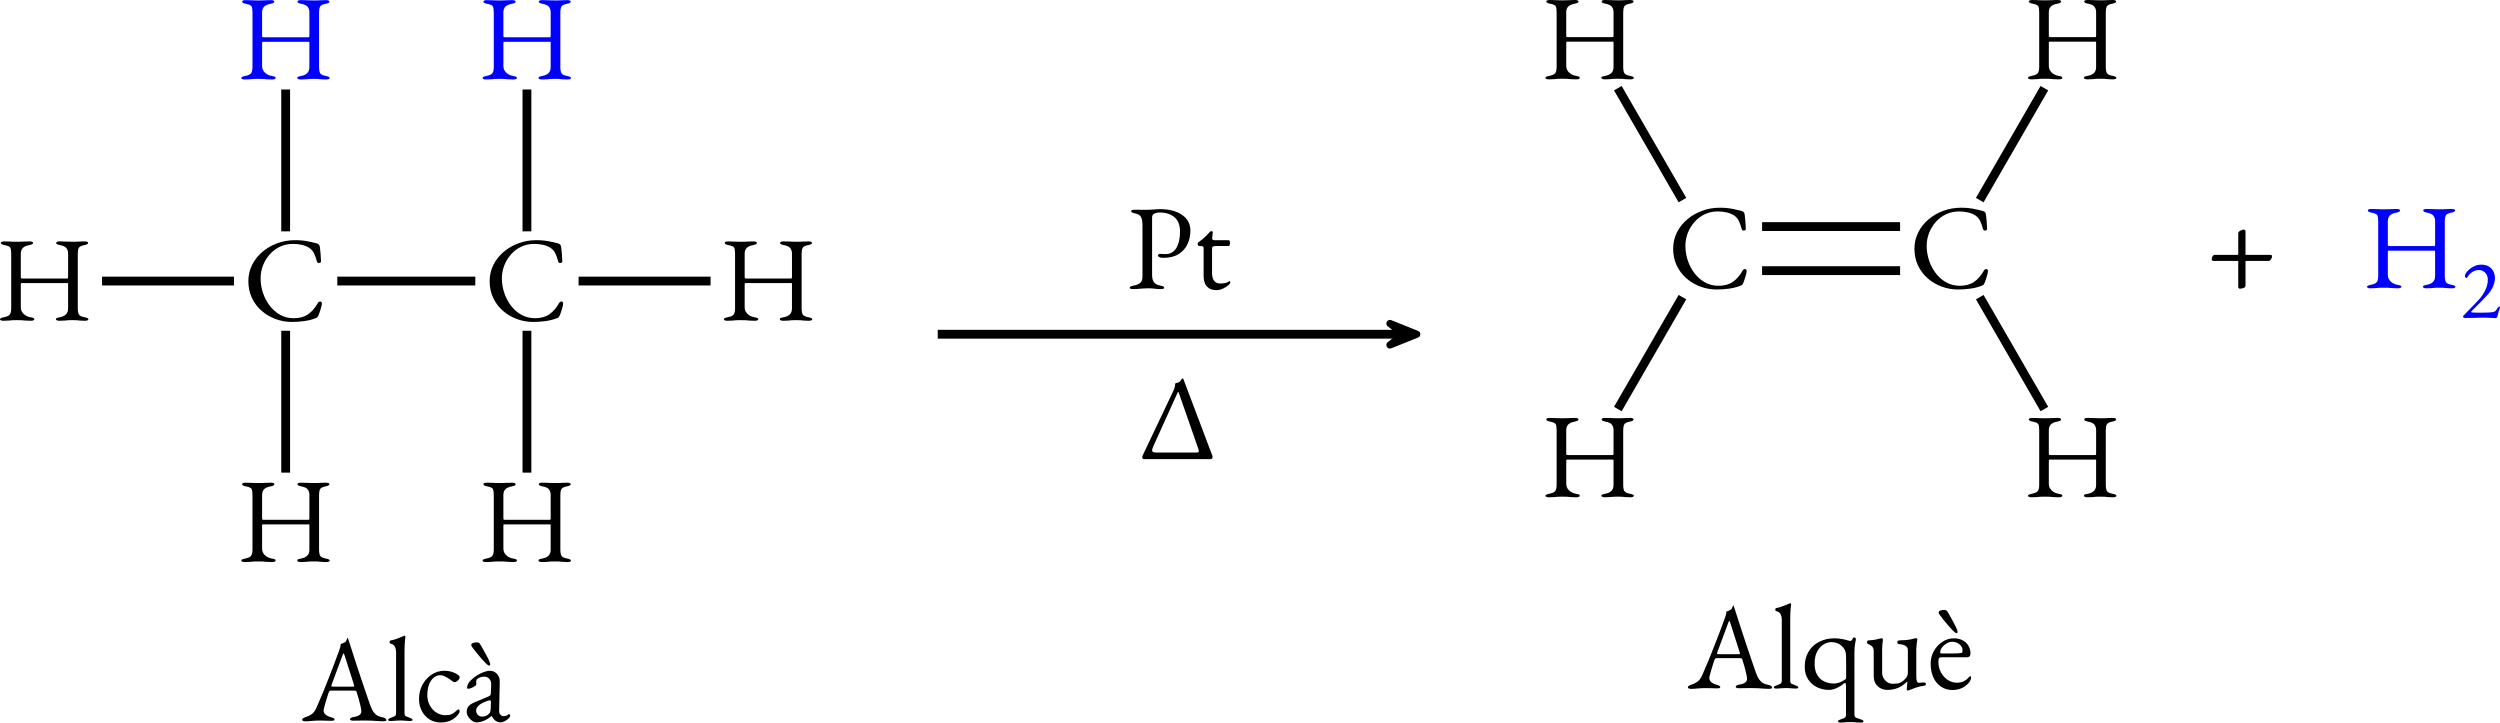 <?xml version="1.0" encoding="UTF-8" standalone="no"?>
<svg
   width="565.053pt"
   height="163.321pt"
   viewBox="0 0 565.053 163.322"
   version="1.1"
   id="svg44"
   sodipodi:docname="deshidrogenacio.svg"
   inkscape:version="1.3 (0e150ed, 2023-07-21)"
   xmlns:inkscape="http://www.inkscape.org/namespaces/inkscape"
   xmlns:sodipodi="http://sodipodi.sourceforge.net/DTD/sodipodi-0.dtd"
   xmlns:xlink="http://www.w3.org/1999/xlink"
   xmlns="http://www.w3.org/2000/svg"
   xmlns:svg="http://www.w3.org/2000/svg">
  <sodipodi:namedview
     id="namedview44"
     pagecolor="#ffffff"
     bordercolor="#666666"
     borderopacity="1.0"
     inkscape:showpageshadow="2"
     inkscape:pageopacity="0.0"
     inkscape:pagecheckerboard="0"
     inkscape:deskcolor="#d1d1d1"
     inkscape:document-units="pt"
     inkscape:zoom="0.92680738"
     inkscape:cx="357.6795"
     inkscape:cy="108.97626"
     inkscape:window-width="1376"
     inkscape:window-height="449"
     inkscape:window-x="0"
     inkscape:window-y="59"
     inkscape:window-maximized="0"
     inkscape:current-layer="svg44" />
  <defs
     id="defs15">
    <g
       id="g14">
      <g
         id="glyph-0-0">
        <path
           d="m 11.094,0.406 c -1.273,0 -2.5,-0.219 -3.688,-0.656 C 6.227,-0.688 5.176,-1.305 4.25,-2.109 3.32,-2.922 2.586,-3.895 2.047,-5.031 1.516,-6.164 1.25,-7.426 1.25,-8.812 c 0,-1.32 0.281,-2.547 0.844,-3.672 0.562,-1.125 1.332,-2.102 2.312,-2.938 0.988,-0.844 2.113,-1.492 3.375,-1.953 1.258,-0.469 2.594,-0.703 4,-0.703 0.707,0 1.305,0.031 1.797,0.094 0.488,0.055 0.961,0.133 1.422,0.234 0.469,0.094 1.008,0.219 1.625,0.375 0.281,0.074 0.477,0.184 0.594,0.328 0.113,0.148 0.18,0.352 0.203,0.609 0.039,0.418 0.086,0.867 0.141,1.344 0.051,0.48 0.086,1.074 0.109,1.781 0.02,0.137 -0.043,0.246 -0.188,0.328 -0.137,0.074 -0.281,0.094 -0.438,0.062 -0.148,-0.039 -0.25,-0.16 -0.312,-0.359 -0.18,-0.688 -0.387,-1.281 -0.625,-1.781 -0.23,-0.5 -0.586,-0.914 -1.062,-1.25 -0.449,-0.301 -0.996,-0.531 -1.641,-0.688 -0.648,-0.156 -1.344,-0.234 -2.094,-0.234 -1.055,0 -2.031,0.215 -2.938,0.641 -0.898,0.43 -1.668,1.012 -2.312,1.75 -0.648,0.742 -1.152,1.574 -1.516,2.5 -0.355,0.93 -0.531,1.887 -0.531,2.875 0,1.117 0.176,2.211 0.531,3.281 0.352,1.074 0.859,2.043 1.516,2.906 0.664,0.867 1.457,1.559 2.375,2.078 0.914,0.512 1.938,0.766 3.062,0.766 1.312,0 2.395,-0.297 3.25,-0.891 0.852,-0.602 1.582,-1.441 2.188,-2.516 0.125,-0.238 0.305,-0.359 0.547,-0.359 0.25,0 0.375,0.148 0.375,0.438 0,0.148 -0.039,0.383 -0.109,0.703 -0.074,0.312 -0.172,0.648 -0.297,1 -0.117,0.355 -0.227,0.668 -0.328,0.938 -0.125,0.262 -0.23,0.43 -0.312,0.5 -0.086,0.074 -0.273,0.156 -0.562,0.25 -0.68,0.273 -1.484,0.469 -2.422,0.594 -0.93,0.125 -1.84,0.188 -2.734,0.188 z m 0,0"
           id="path1" />
      </g>
      <g
         id="glyph-0-1">
        <path
           d="m 1.797,0.141 c -0.242,0 -0.434,-0.031 -0.578,-0.094 -0.137,-0.062 -0.203,-0.148 -0.203,-0.266 0,-0.176 0.285,-0.32 0.859,-0.438 0.695,-0.125 1.148,-0.332 1.359,-0.625 0.207,-0.289 0.312,-0.766 0.312,-1.422 v -12.312 c 0,-0.645 -0.07,-1.098 -0.203,-1.359 -0.137,-0.258 -0.555,-0.453 -1.25,-0.578 -0.594,-0.113 -0.891,-0.281 -0.891,-0.5 0,-0.102 0.062,-0.188 0.188,-0.25 0.125,-0.062 0.32,-0.094 0.594,-0.094 0.488,0 0.867,0.012 1.141,0.031 0.281,0.012 0.535,0.023 0.766,0.031 0.238,0.012 0.539,0.016 0.906,0.016 0.383,0 0.695,-0.004 0.938,-0.016 0.25,-0.008 0.516,-0.02 0.797,-0.031 0.281,-0.02 0.664,-0.031 1.156,-0.031 0.531,0 0.797,0.117 0.797,0.344 0,0.125 -0.074,0.227 -0.219,0.297 -0.148,0.074 -0.375,0.141 -0.688,0.203 -0.668,0.125 -1.148,0.352 -1.438,0.672 -0.281,0.312 -0.422,0.734 -0.422,1.266 v 5.359 c 0,0.117 0.047,0.188 0.141,0.219 0.094,0.023 0.176,0.031 0.25,0.031 H 16.219 c 0.125,0 0.188,-0.109 0.188,-0.328 v -5.312 c 0,-0.488 -0.125,-0.895 -0.375,-1.219 -0.25,-0.332 -0.727,-0.562 -1.422,-0.688 -0.305,-0.062 -0.527,-0.129 -0.672,-0.203 -0.148,-0.07 -0.219,-0.172 -0.219,-0.297 0,-0.227 0.258,-0.344 0.781,-0.344 0.488,0 0.895,0.012 1.219,0.031 0.32,0.012 0.625,0.023 0.906,0.031 0.289,0.012 0.641,0.016 1.047,0.016 0.32,0 0.57,-0.004 0.75,-0.016 0.188,-0.008 0.395,-0.02 0.625,-0.031 0.238,-0.02 0.609,-0.031 1.109,-0.031 0.25,0 0.441,0.031 0.578,0.094 0.133,0.062 0.203,0.148 0.203,0.25 0,0.219 -0.297,0.387 -0.891,0.5 -0.68,0.125 -1.09,0.344 -1.234,0.656 -0.148,0.305 -0.219,0.719 -0.219,1.25 V -2.719 c 0,0.668 0.082,1.148 0.25,1.438 0.176,0.293 0.602,0.5 1.281,0.625 0.582,0.117 0.875,0.262 0.875,0.438 0,0.117 -0.074,0.203 -0.219,0.266 -0.148,0.062 -0.34,0.094 -0.578,0.094 C 19.711,0.141 19.332,0.125 19.062,0.094 18.789,0.062 18.535,0.035 18.297,0.016 18.055,0.004 17.75,0 17.375,0 16.988,0 16.672,0.004 16.422,0.016 16.18,0.035 15.914,0.062 15.625,0.094 15.332,0.125 14.941,0.141 14.453,0.141 c -0.242,0 -0.434,-0.031 -0.578,-0.094 -0.148,-0.062 -0.219,-0.148 -0.219,-0.266 0,-0.125 0.066,-0.211 0.203,-0.266 0.133,-0.062 0.359,-0.117 0.672,-0.172 0.582,-0.102 1.039,-0.312 1.375,-0.625 0.332,-0.32 0.5,-0.773 0.5,-1.359 V -7.969 c 0,-0.082 0,-0.172 0,-0.266 0,-0.094 -0.043,-0.141 -0.125,-0.141 H 5.859 c -0.094,0 -0.141,0.102 -0.141,0.297 v 5.188 c 0,0.562 0.207,1.055 0.625,1.469 0.426,0.406 0.945,0.664 1.562,0.766 0.312,0.055 0.535,0.109 0.672,0.172 0.133,0.055 0.203,0.141 0.203,0.266 0,0.117 -0.074,0.203 -0.219,0.266 -0.148,0.062 -0.34,0.094 -0.578,0.094 C 7.492,0.141 7.086,0.125 6.766,0.094 6.453,0.062 6.148,0.035 5.859,0.016 5.566,0.004 5.211,0 4.797,0 4.41,0 4.086,0.004 3.828,0.016 3.566,0.035 3.285,0.062 2.984,0.094 2.68,0.125 2.285,0.141 1.797,0.141 Z m 0,0"
           id="path2" />
      </g>
      <g
         id="glyph-0-2">
        <path
           d="m 0.734,0.141 c -0.242,0 -0.434,-0.031 -0.578,-0.094 -0.137,-0.062 -0.203,-0.148 -0.203,-0.266 0,-0.125 0.07,-0.234 0.219,-0.328 C 0.328,-0.648 0.551,-0.75 0.844,-0.844 1.312,-0.988 1.742,-1.207 2.141,-1.5 2.547,-1.789 2.895,-2.27 3.188,-2.938 c 0.508,-1.164 0.977,-2.258 1.406,-3.281 0.426,-1.02 0.828,-2.02 1.203,-3 0.383,-0.977 0.781,-2 1.188,-3.062 0.414,-1.062 0.848,-2.223 1.297,-3.484 0.094,-0.25 0.176,-0.5 0.25,-0.75 0.07,-0.258 0.117,-0.535 0.141,-0.828 C 8.836,-17.395 9,-17.445 9.156,-17.5 c 0.164,-0.062 0.332,-0.145 0.5,-0.25 0.156,-0.102 0.266,-0.266 0.328,-0.484 0.07,-0.219 0.133,-0.363 0.188,-0.438 0.02,-0.02 0.039,-0.031 0.062,-0.031 0.031,0 0.055,0.016 0.078,0.047 0.031,0.074 0.055,0.168 0.078,0.281 0.031,0.105 0.066,0.215 0.109,0.328 0.438,1.375 0.891,2.781 1.359,4.219 0.469,1.438 0.926,2.828 1.375,4.172 0.445,1.336 0.852,2.531 1.219,3.594 0.375,1.062 0.672,1.922 0.891,2.578 0.258,0.719 0.535,1.262 0.828,1.625 0.289,0.367 0.594,0.621 0.906,0.766 0.32,0.148 0.664,0.258 1.031,0.328 C 18.41,-0.711 18.633,-0.625 18.781,-0.5 18.926,-0.383 19,-0.266 19,-0.141 c 0,0.117 -0.074,0.188 -0.219,0.219 -0.148,0.039 -0.336,0.062 -0.562,0.062 -0.262,0 -0.609,-0.016 -1.047,-0.047 C 16.734,0.062 16.27,0.031 15.781,0 c -0.492,-0.02 -0.945,-0.031 -1.359,-0.031 -0.344,0 -0.699,0 -1.062,0 -0.367,0 -0.703,0.008 -1.016,0.016 C 12.039,-0.004 11.781,0 11.562,0 c -0.242,0 -0.434,-0.023 -0.578,-0.078 -0.148,-0.051 -0.219,-0.133 -0.219,-0.25 0,-0.125 0.086,-0.234 0.266,-0.328 0.188,-0.094 0.398,-0.156 0.641,-0.188 0.594,-0.094 1.016,-0.25 1.266,-0.469 0.258,-0.219 0.391,-0.473 0.391,-0.766 0,-0.27 -0.059,-0.66 -0.172,-1.172 -0.117,-0.52 -0.258,-1.078 -0.422,-1.672 -0.168,-0.594 -0.324,-1.113 -0.469,-1.562 C 12.234,-6.629 12.164,-6.719 12.062,-6.75 11.969,-6.781 11.789,-6.797 11.531,-6.797 H 6.375 c -0.074,0 -0.152,0.039 -0.234,0.109 -0.074,0.062 -0.148,0.195 -0.219,0.391 -0.062,0.18 -0.156,0.465 -0.281,0.859 -0.125,0.387 -0.25,0.797 -0.375,1.234 -0.125,0.438 -0.234,0.828 -0.328,1.172 -0.094,0.344 -0.141,0.562 -0.141,0.656 0,0.406 0.148,0.742 0.453,1 0.312,0.262 0.688,0.449 1.125,0.562 0.602,0.156 0.906,0.34 0.906,0.547 0,0.105 -0.074,0.184 -0.219,0.234 C 6.914,0.008 6.723,0.031 6.484,0.031 6.254,0.031 5.91,0.02 5.453,0 c -0.461,-0.02 -0.938,-0.031 -1.438,-0.031 -0.605,0 -1.188,0.027 -1.75,0.078 -0.562,0.062 -1.074,0.094 -1.531,0.094 z m 6.375,-7.828 h 4.234 c 0.25,0 0.375,-0.047 0.375,-0.141 0,-0.031 -0.008,-0.066 -0.016,-0.109 0,-0.051 -0.012,-0.102 -0.031,-0.156 l -2.125,-6.656 c -0.117,-0.32 -0.199,-0.484 -0.25,-0.484 -0.031,0 -0.105,0.152 -0.219,0.453 L 6.594,-8.094 C 6.562,-7.988 6.547,-7.914 6.547,-7.875 c 0,0.086 0.047,0.137 0.141,0.156 0.102,0.023 0.242,0.031 0.422,0.031 z m 0,0"
           id="path3" />
      </g>
      <g
         id="glyph-0-3">
        <path
           d="M 1.062,0.078 C 0.969,0.078 0.852,0.062 0.719,0.031 0.582,0.008 0.516,-0.051 0.516,-0.156 c 0,-0.145 0.066,-0.25 0.203,-0.312 0.133,-0.07 0.273,-0.133 0.422,-0.188 C 1.41,-0.75 1.672,-0.852 1.922,-0.969 2.18,-1.082 2.312,-1.32 2.312,-1.688 v -13.75 c 0,-0.52 -0.094,-0.957 -0.281,-1.312 -0.188,-0.352 -0.512,-0.578 -0.969,-0.672 -0.148,-0.039 -0.219,-0.16 -0.219,-0.359 0,-0.176 0.062,-0.285 0.188,-0.328 0.477,-0.102 0.891,-0.211 1.234,-0.328 0.344,-0.125 0.664,-0.25 0.969,-0.375 0.301,-0.125 0.594,-0.242 0.875,-0.359 0.07,-0.031 0.129,-0.047 0.172,-0.047 0.031,0 0.062,0.027 0.094,0.078 0.031,0.043 0.047,0.078 0.047,0.109 0,0.168 -0.039,0.523 -0.109,1.062 -0.062,0.531 -0.094,1.414 -0.094,2.641 V -1.688 c 0,0.367 0.125,0.605 0.375,0.719 0.258,0.117 0.531,0.219 0.812,0.312 0.133,0.055 0.27,0.117 0.406,0.188 0.145,0.062 0.219,0.168 0.219,0.312 0,0.105 -0.074,0.164 -0.219,0.188 -0.137,0.031 -0.246,0.047 -0.328,0.047 -0.344,0 -0.625,-0.016 -0.844,-0.047 -0.211,-0.023 -0.406,-0.035 -0.594,-0.047 -0.188,-0.02 -0.449,-0.031 -0.781,-0.031 -0.305,0 -0.559,0.012 -0.766,0.031 C 2.301,-0.004 2.102,0.008 1.906,0.031 1.707,0.062 1.426,0.078 1.062,0.078 Z m 0,0"
           id="path4" />
      </g>
      <g
         id="glyph-0-4">
        <path
           d="m 5.812,0.406 c -0.918,0 -1.746,-0.23 -2.484,-0.688 C 2.598,-0.75 2.02,-1.383 1.594,-2.188 1.164,-3 0.953,-3.906 0.953,-4.906 c 0,-1.188 0.258,-2.258 0.781,-3.219 0.52,-0.957 1.211,-1.723 2.078,-2.297 0.875,-0.57 1.836,-0.859 2.891,-0.859 1.188,0 2.223,0.32 3.109,0.953 0.219,0.156 0.328,0.328 0.328,0.516 0,0.148 -0.062,0.312 -0.188,0.5 -0.125,0.18 -0.281,0.324 -0.469,0.438 -0.18,0.117 -0.352,0.172 -0.516,0.172 -0.094,0 -0.188,-0.031 -0.281,-0.094 C 8.602,-8.859 8.504,-8.926 8.391,-9 7.992,-9.312 7.551,-9.602 7.062,-9.875 c -0.492,-0.27 -0.902,-0.406 -1.234,-0.406 -0.887,0 -1.609,0.418 -2.172,1.25 -0.555,0.824 -0.828,1.906 -0.828,3.25 0,0.855 0.188,1.633 0.562,2.328 0.375,0.688 0.875,1.23 1.5,1.625 0.625,0.398 1.32,0.594 2.094,0.594 0.52,0 0.973,-0.082 1.359,-0.25 C 8.727,-1.66 9.133,-1.969 9.562,-2.406 9.602,-2.438 9.648,-2.461 9.703,-2.484 9.754,-2.516 9.801,-2.531 9.844,-2.531 c 0.195,0 0.297,0.125 0.297,0.375 0,0.117 -0.031,0.242 -0.094,0.375 -0.062,0.137 -0.168,0.293 -0.312,0.469 C 9.441,-0.945 9.094,-0.629 8.688,-0.359 8.289,-0.098 7.852,0.094 7.375,0.219 c -0.48,0.125 -1,0.188 -1.562,0.188 z m 0,0"
           id="path5" />
      </g>
      <g
         id="glyph-0-5">
        <path
           d="m 6.109,-12.453 c -0.188,0 -0.469,-0.191 -0.844,-0.578 -0.242,-0.238 -0.555,-0.578 -0.938,-1.016 -0.375,-0.438 -0.75,-0.883 -1.125,-1.344 -0.375,-0.469 -0.672,-0.852 -0.891,-1.156 -0.074,-0.125 -0.137,-0.223 -0.188,-0.297 -0.055,-0.07 -0.078,-0.164 -0.078,-0.281 0,-0.195 0.133,-0.344 0.406,-0.438 0.27,-0.094 0.578,-0.141 0.922,-0.141 0.145,0 0.285,0.047 0.422,0.141 0.145,0.094 0.25,0.215 0.312,0.359 0.145,0.242 0.359,0.617 0.641,1.125 0.289,0.5 0.578,1.023 0.859,1.562 0.281,0.531 0.484,0.969 0.609,1.312 0.031,0.117 0.055,0.215 0.078,0.297 0.02,0.086 0.031,0.152 0.031,0.203 0,0.168 -0.074,0.25 -0.219,0.25 z M 3.188,0.375 C 2.863,0.375 2.531,0.25 2.188,0 1.852,-0.25 1.57,-0.555 1.344,-0.922 1.125,-1.285 1.016,-1.633 1.016,-1.969 c 0,-0.57 0.148,-1.02 0.453,-1.344 0.312,-0.332 0.801,-0.633 1.469,-0.906 L 5.719,-5.375 c 0.363,-0.145 0.578,-0.27 0.641,-0.375 0.07,-0.113 0.113,-0.352 0.125,-0.719 l 0.062,-1.734 C 6.566,-8.68 6.43,-9.094 6.141,-9.438 5.859,-9.781 5.457,-9.953 4.938,-9.953 c -0.273,0 -0.547,0.047 -0.828,0.141 -0.273,0.094 -0.496,0.211 -0.672,0.344 -0.117,0.074 -0.195,0.184 -0.234,0.328 -0.031,0.148 -0.047,0.305 -0.047,0.469 0,0.074 0.004,0.156 0.016,0.25 0.008,0.094 0.016,0.18 0.016,0.25 0,0.086 -0.117,0.203 -0.344,0.359 -0.219,0.156 -0.477,0.297 -0.766,0.422 -0.281,0.117 -0.512,0.172 -0.688,0.172 -0.094,0 -0.168,-0.02 -0.219,-0.062 -0.055,-0.051 -0.078,-0.113 -0.078,-0.188 0,-0.289 0.094,-0.602 0.281,-0.938 0.188,-0.344 0.457,-0.66 0.812,-0.953 0.414,-0.375 0.867,-0.707 1.359,-1 0.488,-0.289 0.969,-0.516 1.438,-0.672 0.477,-0.164 0.898,-0.25 1.266,-0.25 0.645,0 1.18,0.234 1.609,0.703 0.426,0.461 0.633,1.031 0.625,1.719 L 8.344,-2.312 c -0.023,0.375 0.062,0.684 0.25,0.922 0.195,0.242 0.441,0.359 0.734,0.359 0.445,0 0.781,-0.102 1,-0.312 0.094,-0.082 0.164,-0.125 0.219,-0.125 0.094,0 0.164,0.027 0.219,0.078 0.062,0.055 0.094,0.125 0.094,0.219 0,0.199 -0.105,0.398 -0.312,0.594 -0.293,0.293 -0.605,0.523 -0.938,0.688 C 9.273,0.285 8.961,0.375 8.672,0.375 7.836,0.375 7.176,-0.094 6.688,-1.031 H 6.594 C 6,-0.539 5.426,-0.188 4.875,0.031 4.332,0.258 3.77,0.375 3.188,0.375 Z m 1.281,-1.297 c 0.363,0 0.672,-0.055 0.922,-0.172 0.258,-0.125 0.488,-0.285 0.688,-0.484 0.094,-0.094 0.172,-0.219 0.234,-0.375 0.062,-0.156 0.102,-0.406 0.125,-0.75 L 6.484,-4.031 C 6.504,-4.227 6.492,-4.375 6.453,-4.469 6.422,-4.562 6.352,-4.609 6.25,-4.609 c -0.043,0 -0.109,0.012 -0.203,0.031 C 5.961,-4.555 5.848,-4.52 5.703,-4.469 4.734,-4.125 4.062,-3.766 3.688,-3.391 c -0.367,0.375 -0.547,0.715 -0.547,1.016 0,0.48 0.141,0.844 0.422,1.094 0.281,0.242 0.582,0.359 0.906,0.359 z m 0,0"
           id="path6" />
      </g>
      <g
         id="glyph-0-6">
        <path
           d="M 1.438,0.141 C 1.207,0.141 1.02,0.113 0.875,0.062 0.727,0.02 0.656,-0.051 0.656,-0.156 c 0,-0.219 0.297,-0.383 0.891,-0.5 0.695,-0.125 1.203,-0.332 1.516,-0.625 0.32,-0.289 0.484,-0.77 0.484,-1.438 v -11.516 c 0,-0.812 -0.105,-1.438 -0.312,-1.875 -0.211,-0.438 -0.664,-0.719 -1.359,-0.844 -0.305,-0.062 -0.527,-0.133 -0.672,-0.219 C 1.055,-17.266 0.984,-17.375 0.984,-17.5 c 0,-0.113 0.07,-0.191 0.219,-0.234 0.145,-0.039 0.332,-0.062 0.562,-0.062 0.5,0 0.867,0 1.109,0 0.25,0 0.484,0.008 0.703,0.016 0.219,0 0.504,0 0.859,0 0.363,0 0.734,-0.008 1.109,-0.031 0.375,-0.031 0.723,-0.055 1.047,-0.078 0.332,-0.031 0.625,-0.047 0.875,-0.047 2.07,0 3.738,0.43 5,1.281 1.27,0.855 1.906,2.043 1.906,3.562 0,1.117 -0.219,2.141 -0.656,3.078 -0.438,0.938 -1.109,1.688 -2.016,2.25 -0.898,0.562 -2.043,0.844 -3.438,0.844 -0.406,0 -0.715,-0.055 -0.922,-0.172 -0.211,-0.125 -0.312,-0.238 -0.312,-0.344 0,-0.07 0.047,-0.156 0.141,-0.25 0.102,-0.094 0.203,-0.141 0.297,-0.141 0.094,0 0.234,0.012 0.422,0.031 0.188,0.023 0.461,0.031 0.828,0.031 1.094,0 1.914,-0.453 2.469,-1.359 0.562,-0.914 0.844,-2.172 0.844,-3.766 0,-1.457 -0.43,-2.535 -1.281,-3.234 -0.855,-0.695 -1.949,-1.047 -3.281,-1.047 -0.512,0 -0.934,0.09 -1.266,0.266 -0.324,0.168 -0.484,0.461 -0.484,0.875 v 13 c 0,0.656 0.133,1.188 0.406,1.594 0.281,0.398 0.754,0.656 1.422,0.781 0.312,0.055 0.539,0.117 0.688,0.188 0.145,0.074 0.219,0.18 0.219,0.312 0,0.105 -0.074,0.176 -0.219,0.219 -0.148,0.051 -0.34,0.078 -0.578,0.078 -0.492,0 -0.867,-0.023 -1.125,-0.062 C 6.27,0.047 6.031,0.02 5.812,0 5.602,-0.031 5.328,-0.047 4.984,-0.047 4.535,-0.047 4.133,-0.031 3.781,0 3.426,0.02 3.07,0.047 2.719,0.078 2.363,0.117 1.938,0.141 1.438,0.141 Z m 0,0"
           id="path7" />
      </g>
      <g
         id="glyph-0-7">
        <path
           d="m 5.156,0.375 c -0.898,0 -1.594,-0.273 -2.094,-0.812 -0.5,-0.539 -0.75,-1.348 -0.75,-2.422 V -9.188 C 2.312,-9.332 2.254,-9.438 2.141,-9.5 2.035,-9.562 1.801,-9.594 1.438,-9.594 H 1.281 c -0.094,0 -0.172,-0.055 -0.234,-0.172 -0.062,-0.125 -0.094,-0.25 -0.094,-0.375 0,-0.039 0.023,-0.098 0.078,-0.172 0.062,-0.07 0.098,-0.113 0.109,-0.125 0.363,-0.258 0.695,-0.516 1,-0.766 0.301,-0.258 0.57,-0.508 0.812,-0.75 0.25,-0.25 0.457,-0.473 0.625,-0.672 0.082,-0.094 0.156,-0.172 0.219,-0.234 0.07,-0.062 0.148,-0.094 0.234,-0.094 0.094,0 0.18,0.023 0.266,0.062 0.082,0.031 0.113,0.109 0.094,0.234 L 4.25,-11.422 c -0.023,0.199 0.02,0.336 0.125,0.406 0.113,0.074 0.289,0.109 0.531,0.109 h 3.109 c 0.07,0 0.133,0.062 0.188,0.188 0.051,0.117 0.078,0.25 0.078,0.406 0,0.168 -0.027,0.328 -0.078,0.484 -0.055,0.156 -0.117,0.234 -0.188,0.234 H 5.312 c -0.449,0 -0.746,0.039 -0.891,0.109 -0.137,0.074 -0.203,0.293 -0.203,0.656 v 5.359 c 0,0.73 0.156,1.305 0.469,1.719 0.312,0.418 0.758,0.625 1.344,0.625 0.52,0 0.926,-0.035 1.219,-0.109 0.289,-0.082 0.555,-0.207 0.797,-0.375 0.031,-0.031 0.066,-0.047 0.109,-0.047 0.07,0 0.117,0.043 0.141,0.125 0.031,0.074 0.047,0.156 0.047,0.25 0,0.094 -0.152,0.277 -0.453,0.547 -0.305,0.273 -0.695,0.523 -1.172,0.75 -0.48,0.238 -1,0.359 -1.562,0.359 z m 0,0"
           id="path8" />
      </g>
      <g
         id="glyph-0-8">
        <path
           d="M 9.031,7.766 C 8.938,7.766 8.82,7.75 8.688,7.719 8.551,7.695 8.484,7.633 8.484,7.531 8.484,7.383 8.551,7.273 8.688,7.203 8.82,7.141 8.961,7.082 9.109,7.031 9.379,6.938 9.641,6.832 9.891,6.719 10.148,6.602 10.281,6.363 10.281,6 v -6.359 c 0,-0.301 -0.016,-0.508 -0.047,-0.625 -0.023,-0.125 -0.062,-0.188 -0.125,-0.188 -0.031,0 -0.074,0 -0.125,0 C 9.941,-1.172 9.906,-1.156 9.875,-1.125 9.727,-0.988 9.473,-0.797 9.109,-0.547 8.742,-0.305 8.32,-0.094 7.844,0.094 7.375,0.281 6.895,0.375 6.406,0.375 5.457,0.375 4.57,0.176 3.75,-0.219 2.926,-0.613 2.254,-1.203 1.734,-1.984 c -0.523,-0.781 -0.781,-1.738 -0.781,-2.875 0,-1.289 0.281,-2.414 0.844,-3.375 0.562,-0.957 1.352,-1.703 2.375,-2.234 1.02,-0.539 2.191,-0.812 3.516,-0.812 0.613,0 1.176,0.055 1.688,0.156 0.508,0.094 0.926,0.195 1.25,0.297 0.332,0.094 0.516,0.141 0.547,0.141 0.207,0 0.352,-0.062 0.438,-0.188 0.094,-0.125 0.188,-0.289 0.281,-0.5 0.02,-0.008 0.047,-0.031 0.078,-0.062 0.039,-0.031 0.078,-0.047 0.109,-0.047 0.094,0 0.188,0.031 0.281,0.094 0.102,0.055 0.156,0.117 0.156,0.188 0,0.18 -0.059,0.555 -0.172,1.125 -0.105,0.574 -0.156,1.25 -0.156,2.031 V 6 c 0,0.363 0.164,0.602 0.5,0.719 0.344,0.113 0.648,0.219 0.922,0.312 0.145,0.051 0.285,0.109 0.422,0.172 0.133,0.07 0.203,0.18 0.203,0.328 0,0.102 -0.07,0.164 -0.203,0.188 -0.125,0.031 -0.242,0.047 -0.344,0.047 -0.543,0 -0.965,-0.023 -1.266,-0.062 -0.305,-0.043 -0.699,-0.062 -1.188,-0.062 -0.312,0 -0.562,0.004 -0.75,0.016 C 10.297,7.676 10.094,7.695 9.875,7.719 9.664,7.75 9.383,7.766 9.031,7.766 Z M 7.422,-1.062 c 0.594,0 1.16,-0.117 1.703,-0.359 0.551,-0.25 0.945,-0.504 1.188,-0.766 0,-0.25 0,-0.629 0,-1.141 0,-0.508 0,-1.051 0,-1.625 0,-0.582 -0.008,-1.109 -0.016,-1.578 C 10.285,-7.008 10.281,-7.332 10.281,-7.5 10.258,-8.312 9.938,-9 9.312,-9.562 8.688,-10.133 7.914,-10.422 7,-10.422 c -0.648,0 -1.262,0.188 -1.844,0.562 -0.586,0.375 -1.059,0.918 -1.422,1.625 C 3.367,-7.523 3.188,-6.645 3.188,-5.594 c 0,0.918 0.141,1.672 0.422,2.266 0.281,0.586 0.641,1.043 1.078,1.375 0.438,0.324 0.898,0.555 1.391,0.688 0.488,0.137 0.938,0.203 1.344,0.203 z m 0,0"
           id="path9" />
      </g>
      <g
         id="glyph-0-9">
        <path
           d="m 9.984,0.516 c -0.137,0 -0.203,-0.074 -0.203,-0.219 0,-0.18 0.02,-0.441 0.062,-0.797 0.051,-0.352 0.078,-0.648 0.078,-0.891 0,-0.031 0,-0.062 0,-0.094 0,-0.031 0,-0.051 0,-0.062 C 9.211,-0.859 8.5,-0.363 7.781,-0.062 7.062,0.227 6.273,0.375 5.422,0.375 4.836,0.375 4.312,0.25 3.844,0 3.375,-0.238 3,-0.598 2.719,-1.078 2.445,-1.555 2.312,-2.148 2.312,-2.859 v -5.531 c 0,-0.406 -0.094,-0.723 -0.281,-0.953 -0.18,-0.238 -0.477,-0.441 -0.891,-0.609 -0.086,-0.031 -0.164,-0.07 -0.234,-0.125 -0.074,-0.062 -0.109,-0.164 -0.109,-0.312 0,-0.164 0.035,-0.273 0.109,-0.328 0.082,-0.051 0.18,-0.086 0.297,-0.109 0.613,-0.031 1.086,-0.078 1.422,-0.141 0.344,-0.062 0.77,-0.16 1.281,-0.297 0.051,-0.008 0.086,-0.016 0.109,-0.016 0.031,0 0.062,0 0.094,0 0.207,0 0.301,0.125 0.281,0.375 -0.055,0.418 -0.094,0.766 -0.125,1.047 -0.031,0.281 -0.047,0.633 -0.047,1.047 v 5.328 c 0,0.438 0.109,0.844 0.328,1.219 0.219,0.367 0.504,0.668 0.859,0.906 0.352,0.23 0.723,0.344 1.109,0.344 0.469,0 0.879,-0.023 1.234,-0.078 0.352,-0.051 0.707,-0.203 1.062,-0.453 0.195,-0.145 0.445,-0.379 0.75,-0.703 0.312,-0.332 0.469,-0.781 0.469,-1.344 v -5 c 0,-0.375 -0.117,-0.656 -0.344,-0.844 -0.219,-0.195 -0.477,-0.332 -0.766,-0.406 -0.293,-0.07 -0.531,-0.109 -0.719,-0.109 -0.156,0 -0.293,-0.031 -0.406,-0.094 -0.105,-0.062 -0.156,-0.188 -0.156,-0.375 0,-0.156 0.055,-0.258 0.172,-0.312 0.113,-0.062 0.242,-0.094 0.391,-0.094 0.562,-0.02 1.031,-0.039 1.406,-0.062 0.375,-0.031 0.707,-0.078 1,-0.141 0.301,-0.062 0.617,-0.141 0.953,-0.234 0.031,-0.008 0.07,-0.02 0.125,-0.031 0.062,-0.008 0.109,-0.016 0.141,-0.016 0.238,0 0.359,0.102 0.359,0.297 0,0.023 -0.008,0.055 -0.016,0.094 -0.012,0.043 -0.023,0.094 -0.031,0.156 -0.023,0.055 -0.047,0.211 -0.078,0.469 -0.023,0.25 -0.047,0.512 -0.078,0.781 -0.031,0.273 -0.047,0.48 -0.047,0.625 v 6.297 c 0,0.492 0.051,0.84 0.156,1.047 0.102,0.211 0.219,0.312 0.344,0.312 0.145,0 0.359,-0.008 0.641,-0.031 0.281,-0.031 0.484,-0.047 0.609,-0.047 0.094,0 0.18,0.023 0.266,0.062 0.094,0.031 0.141,0.133 0.141,0.297 0,0.148 -0.039,0.246 -0.109,0.297 -0.074,0.043 -0.164,0.07 -0.266,0.078 -0.711,0.094 -1.32,0.234 -1.828,0.422 -0.512,0.176 -0.965,0.348 -1.359,0.516 -0.062,0.008 -0.152,0.035 -0.266,0.078 -0.105,0.051 -0.199,0.078 -0.281,0.078 z m 0,0"
           id="path10" />
      </g>
      <g
         id="glyph-0-10">
        <path
           d="m 6.688,-12.453 c -0.188,0 -0.477,-0.191 -0.859,-0.578 -0.23,-0.238 -0.539,-0.578 -0.922,-1.016 -0.387,-0.438 -0.766,-0.883 -1.141,-1.344 -0.367,-0.469 -0.656,-0.852 -0.875,-1.156 -0.074,-0.125 -0.137,-0.223 -0.188,-0.297 C 2.648,-16.914 2.625,-17.008 2.625,-17.125 c 0,-0.195 0.133,-0.344 0.406,-0.438 0.27,-0.094 0.578,-0.141 0.922,-0.141 0.145,0 0.285,0.047 0.422,0.141 0.133,0.094 0.238,0.215 0.312,0.359 0.145,0.242 0.359,0.617 0.641,1.125 0.281,0.5 0.562,1.023 0.844,1.562 0.281,0.531 0.488,0.969 0.625,1.312 0.031,0.117 0.051,0.215 0.062,0.297 0.02,0.086 0.031,0.152 0.031,0.203 0,0.168 -0.07,0.25 -0.203,0.25 z M 5.812,0.406 c -1,0 -1.875,-0.246 -2.625,-0.734 -0.742,-0.488 -1.324,-1.18 -1.75,-2.078 -0.418,-0.906 -0.625,-1.945 -0.625,-3.125 0,-1.051 0.238,-2.008 0.719,-2.875 0.488,-0.863 1.129,-1.555 1.922,-2.078 0.801,-0.531 1.676,-0.797 2.625,-0.797 0.727,0 1.375,0.148 1.938,0.438 0.562,0.281 1,0.684 1.312,1.203 C 9.648,-9.117 9.812,-8.523 9.812,-7.859 9.812,-7.285 9.539,-7 9,-7 H 3.25 C 2.988,-7 2.805,-6.93 2.703,-6.797 2.609,-6.66 2.562,-6.395 2.562,-6 c 0,0.875 0.188,1.672 0.562,2.391 0.383,0.719 0.895,1.293 1.531,1.719 C 5.289,-1.461 5.992,-1.25 6.766,-1.25 c 0.539,0 1.035,-0.102 1.484,-0.312 0.445,-0.207 0.844,-0.516 1.188,-0.922 0.07,-0.094 0.125,-0.148 0.156,-0.172 0.039,-0.031 0.086,-0.047 0.141,-0.047 0.145,0 0.219,0.094 0.219,0.281 0,0.344 -0.164,0.727 -0.484,1.141 -0.281,0.344 -0.617,0.648 -1,0.906 -0.375,0.25 -0.793,0.441 -1.25,0.578 C 6.77,0.336 6.301,0.406 5.812,0.406 Z M 3.297,-7.859 H 5.781 c 0.438,0 0.805,-0.004 1.109,-0.016 0.312,-0.02 0.613,-0.055 0.906,-0.109 C 7.891,-8.004 7.945,-8.062 7.969,-8.156 8,-8.258 8.016,-8.406 8.016,-8.594 8.016,-9.113 7.781,-9.562 7.312,-9.938 6.852,-10.312 6.305,-10.5 5.672,-10.5 c -0.418,0 -0.836,0.125 -1.25,0.375 C 4.004,-9.883 3.656,-9.582 3.375,-9.219 3.102,-8.852 2.969,-8.488 2.969,-8.125 c 0,0.18 0.109,0.266 0.328,0.266 z m 0,0"
           id="path11" />
      </g>
      <g
         id="glyph-1-0">
        <path
           d="m 1.312,0 h 15.078 c 0.234,0 0.406,-0.266 0.406,-0.547 0,-0.078 0,-0.141 -0.031,-0.188 l -6.484,-17.156 c -0.078,-0.234 -0.141,-0.375 -0.281,-0.375 -0.125,0 -0.406,0.672 -0.812,0.875 -0.297,0.125 -0.484,0.156 -0.812,0.266 -0.062,0.031 -0.031,0.469 -0.109,0.766 -0.094,0.328 -0.172,0.578 -0.281,0.812 l -7.031,14.812 C 0.922,-0.656 0.906,-0.578 0.906,-0.469 0.906,-0.219 1.016,0 1.312,0 Z m 2.797,-1.5 c -0.516,0 -0.969,-0.031 -0.969,-0.516 0,-0.188 0.078,-0.438 0.234,-0.812 L 8.75,-14.719 c 0.141,-0.297 0.219,-0.469 0.281,-0.469 0.078,0 0.125,0.172 0.234,0.484 L 13.25,-3.266 c 0.25,0.703 0.438,1.172 0.438,1.438 0,0.219 -0.141,0.328 -0.469,0.328 z m 0,0"
           id="path12" />
      </g>
      <g
         id="glyph-1-1">
        <path
           d="M 7.688,0.219 C 7.938,0.219 9,0.141 9,-0.438 v -5.5 C 9,-6.031 9.031,-6.047 9.109,-6.047 H 14.156 C 14.672,-6.047 15,-6.688 15,-7.141 15,-7.312 14.828,-7.422 14.641,-7.422 H 9.047 C 9,-7.422 9,-7.438 9,-7.578 v -5.203 c 0,-0.203 -0.188,-0.359 -0.391,-0.359 -0.156,0 -1.25,0.25 -1.25,0.844 v 4.656 c 0,0.172 -0.031,0.219 -0.188,0.219 h -5.156 c -0.484,0 -0.656,0.797 -0.656,1.047 0,0.156 0.188,0.328 0.391,0.328 h 5.5 c 0.078,0 0.109,0.047 0.109,0.125 v 5.766 c 0,0.188 0.172,0.375 0.328,0.375 z m 0,0"
           id="path13" />
      </g>
      <g
         id="glyph-2-0">
        <path
           d="M 8,0.062 C 7.906,0.062 7.766,0.051 7.578,0.031 7.391,0.02 7.172,0.008 6.922,0 c -0.242,-0.008 -0.492,-0.02 -0.75,-0.031 -0.262,-0.02 -0.512,-0.031 -0.75,-0.031 -0.242,0 -0.586,0.012 -1.031,0.031 C 3.941,-0.02 3.473,-0.008 2.984,0 2.492,0 2.062,0.004 1.688,0.016 1.32,0.023 1.086,0.031 0.984,0.031 c -0.043,0 -0.117,-0.035 -0.219,-0.109 -0.105,-0.082 -0.156,-0.148 -0.156,-0.203 0,-0.062 0.008,-0.102 0.031,-0.125 0.031,-0.031 0.07,-0.07 0.125,-0.125 L 4.031,-3.922 c 0.633,-0.656 1.16,-1.395 1.578,-2.219 0.414,-0.82 0.625,-1.648 0.625,-2.484 0,-0.676 -0.203,-1.207 -0.609,-1.594 -0.406,-0.395 -0.883,-0.594 -1.422,-0.594 -0.523,0 -1.008,0.148 -1.453,0.438 -0.449,0.281 -0.809,0.652 -1.078,1.109 C 1.641,-9.18 1.594,-9.113 1.531,-9.062 1.477,-9.02 1.422,-9 1.359,-9 1.305,-9 1.242,-9.051 1.172,-9.156 1.098,-9.258 1.062,-9.395 1.062,-9.562 c 0,-0.156 0.094,-0.363 0.281,-0.625 0.188,-0.27 0.441,-0.547 0.766,-0.828 0.332,-0.281 0.727,-0.52 1.188,-0.719 0.457,-0.195 0.957,-0.297 1.5,-0.297 0.633,0 1.18,0.137 1.641,0.406 0.457,0.262 0.805,0.633 1.047,1.109 C 7.723,-10.047 7.844,-9.5 7.844,-8.875 c 0,0.344 -0.062,0.715 -0.188,1.109 -0.117,0.398 -0.277,0.789 -0.484,1.172 -0.211,0.375 -0.449,0.73 -0.719,1.062 C 6.285,-5.332 6.039,-5.062 5.719,-4.719 5.395,-4.383 5.047,-4.023 4.672,-3.641 4.297,-3.266 3.938,-2.906 3.594,-2.562 3.258,-2.227 2.984,-1.945 2.766,-1.719 2.547,-1.5 2.438,-1.379 2.438,-1.359 c 0,0.062 0.086,0.109 0.266,0.141 0.219,0.012 0.461,0.023 0.734,0.031 0.281,0.012 0.598,0.016 0.953,0.016 0.363,0 0.727,-0.004 1.094,-0.016 0.375,-0.008 0.734,-0.02 1.078,-0.031 C 6.938,-1.25 7.223,-1.281 7.422,-1.312 7.629,-1.352 7.801,-1.43 7.938,-1.547 8.082,-1.672 8.227,-1.863 8.375,-2.125 8.426,-2.195 8.492,-2.285 8.578,-2.391 8.66,-2.504 8.754,-2.562 8.859,-2.562 c 0.062,0 0.098,0.027 0.109,0.078 0.008,0.055 0.016,0.105 0.016,0.156 0,0.062 -0.039,0.188 -0.109,0.375 -0.062,0.18 -0.141,0.402 -0.234,0.672 -0.086,0.273 -0.156,0.562 -0.219,0.875 C 8.379,-0.195 8.312,-0.066 8.219,-0.016 8.133,0.035 8.062,0.062 8,0.062 Z m 0,0"
           id="path14" />
      </g>
    </g>
    <clipPath
       id="clip-0">
      <path
         clip-rule="nonzero"
         d="M 0,0 H 633.266 V 190.977 H 0 Z m 0,0"
         id="path15" />
    </clipPath>
  </defs>
  <g
     fill="#000000"
     fill-opacity="1"
     id="g17"
     transform="translate(-48.533,-13.362)">
    <use
       xlink:href="#glyph-0-0"
       x="103.417"
       y="85.723"
       id="use16" />
  </g>
  <g
     fill="#0000ff"
     fill-opacity="1"
     id="g18"
     transform="translate(-48.533,-13.362)">
    <use
       xlink:href="#glyph-0-1"
       x="102.053"
       y="31.187"
       id="use17" />
  </g>
  <path
     fill="none"
     stroke-width="1.993"
     stroke-linecap="butt"
     stroke-linejoin="miter"
     stroke="#000000"
     stroke-opacity="1"
     stroke-miterlimit="10"
     d="m 64.565,52.29 v -32.062"
     id="path18" />
  <g
     fill="#000000"
     fill-opacity="1"
     id="g19"
     transform="translate(-48.533,-13.362)">
    <use
       xlink:href="#glyph-0-1"
       x="102.053"
       y="140.259"
       id="use18" />
  </g>
  <path
     fill="none"
     stroke-width="1.993"
     stroke-linecap="butt"
     stroke-linejoin="miter"
     stroke="#000000"
     stroke-opacity="1"
     stroke-miterlimit="10"
     d="M 64.565,74.763 V 106.825"
     id="path19" />
  <g
     fill="#000000"
     fill-opacity="1"
     id="g20"
     transform="translate(-48.533,-13.362)">
    <use
       xlink:href="#glyph-0-1"
       x="47.517"
       y="85.723"
       id="use19" />
  </g>
  <path
     fill="none"
     stroke-width="1.993"
     stroke-linecap="butt"
     stroke-linejoin="miter"
     stroke="#000000"
     stroke-opacity="1"
     stroke-miterlimit="10"
     d="M 52.893,63.525 H 23.065"
     id="path20" />
  <g
     fill="#000000"
     fill-opacity="1"
     id="g21"
     transform="translate(-48.533,-13.362)">
    <use
       xlink:href="#glyph-0-0"
       x="157.953"
       y="85.723"
       id="use20" />
  </g>
  <path
     fill="none"
     stroke-width="1.993"
     stroke-linecap="butt"
     stroke-linejoin="miter"
     stroke="#000000"
     stroke-opacity="1"
     stroke-miterlimit="10"
     d="M 76.237,63.525 H 107.428"
     id="path21" />
  <g
     fill="#0000ff"
     fill-opacity="1"
     id="g22"
     transform="translate(-48.533,-13.362)">
    <use
       xlink:href="#glyph-0-1"
       x="156.59"
       y="31.187"
       id="use21" />
  </g>
  <path
     fill="none"
     stroke-width="1.993"
     stroke-linecap="butt"
     stroke-linejoin="miter"
     stroke="#000000"
     stroke-opacity="1"
     stroke-miterlimit="10"
     d="m 119.1,52.29 v -32.062"
     id="path22" />
  <g
     fill="#000000"
     fill-opacity="1"
     id="g23"
     transform="translate(-48.533,-13.362)">
    <use
       xlink:href="#glyph-0-1"
       x="156.59"
       y="140.259"
       id="use22" />
  </g>
  <path
     fill="none"
     stroke-width="1.993"
     stroke-linecap="butt"
     stroke-linejoin="miter"
     stroke="#000000"
     stroke-opacity="1"
     stroke-miterlimit="10"
     d="M 119.1,74.763 V 106.825"
     id="path23" />
  <g
     fill="#000000"
     fill-opacity="1"
     id="g24"
     transform="translate(-48.533,-13.362)">
    <use
       xlink:href="#glyph-0-1"
       x="211.126"
       y="85.723"
       id="use23" />
  </g>
  <path
     fill="none"
     stroke-width="1.993"
     stroke-linecap="butt"
     stroke-linejoin="miter"
     stroke="#000000"
     stroke-opacity="1"
     stroke-miterlimit="10"
     d="m 130.772,63.525 h 29.828"
     id="path24" />
  <g
     fill="#000000"
     fill-opacity="1"
     id="g26"
     transform="translate(-48.533,-13.362)">
    <use
       xlink:href="#glyph-0-2"
       x="116.873"
       y="176.252"
       id="use24" />
    <use
       xlink:href="#glyph-0-3"
       x="135.742"
       y="176.252"
       id="use25" />
    <use
       xlink:href="#glyph-0-4"
       x="142.286"
       y="176.252"
       id="use26" />
  </g>
  <g
     fill="#000000"
     fill-opacity="1"
     id="g27"
     transform="translate(-48.533,-13.362)">
    <use
       xlink:href="#glyph-0-5"
       x="153.003"
       y="176.252"
       id="use27" />
  </g>
  <path
     fill="none"
     stroke-width="1.993"
     stroke-linecap="butt"
     stroke-linejoin="miter"
     stroke="#000000"
     stroke-opacity="1"
     stroke-miterlimit="10"
     d="M 211.948,75.544 H 316.807"
     id="path27" />
  <path
     fill-rule="nonzero"
     fill="#000000"
     fill-opacity="1"
     stroke-width="1.619"
     stroke-linecap="butt"
     stroke-linejoin="round"
     stroke="#000000"
     stroke-opacity="1"
     stroke-miterlimit="10"
     d="m 320.213,75.544 -6.055,-2.43 3.055,2.43 -3.055,2.43 z m 0,0"
     id="path28" />
  <g
     fill="#000000"
     fill-opacity="1"
     id="g29"
     transform="translate(-48.533,-13.362)">
    <use
       xlink:href="#glyph-0-6"
       x="303.211"
       y="78.563"
       id="use28" />
    <use
       xlink:href="#glyph-0-7"
       x="318.263"
       y="78.563"
       id="use29" />
  </g>
  <g
     fill="#000000"
     fill-opacity="1"
     id="g30"
     transform="translate(-48.533,-13.362)">
    <use
       xlink:href="#glyph-1-0"
       x="305.801"
       y="117.14"
       id="use30" />
  </g>
  <g
     fill="#000000"
     fill-opacity="1"
     id="g31"
     transform="translate(-48.533,-13.362)">
    <use
       xlink:href="#glyph-0-0"
       x="425.453"
       y="78.389"
       id="use31" />
  </g>
  <g
     fill="#000000"
     fill-opacity="1"
     id="g32"
     transform="translate(-48.533,-13.362)">
    <use
       xlink:href="#glyph-0-1"
       x="396.821"
       y="31.159"
       id="use32" />
  </g>
  <path
     fill="none"
     stroke-width="1.993"
     stroke-linecap="butt"
     stroke-linejoin="miter"
     stroke="#000000"
     stroke-opacity="1"
     stroke-miterlimit="10"
     d="M 380.268,45.224 365.663,19.931"
     id="path32" />
  <g
     fill="#000000"
     fill-opacity="1"
     id="g33"
     transform="translate(-48.533,-13.362)">
    <use
       xlink:href="#glyph-0-1"
       x="396.821"
       y="125.619"
       id="use33" />
  </g>
  <path
     fill="none"
     stroke-width="1.993"
     stroke-linecap="butt"
     stroke-linejoin="miter"
     stroke="#000000"
     stroke-opacity="1"
     stroke-miterlimit="10"
     d="M 380.268,67.161 365.663,92.45"
     id="path33" />
  <g
     fill="#000000"
     fill-opacity="1"
     id="g34"
     transform="translate(-48.533,-13.362)">
    <use
       xlink:href="#glyph-0-0"
       x="479.989"
       y="78.389"
       id="use34" />
  </g>
  <path
     fill="none"
     stroke-width="1.993"
     stroke-linecap="butt"
     stroke-linejoin="miter"
     stroke="#000000"
     stroke-opacity="1"
     stroke-miterlimit="10"
     d="m 398.272,51.212 h 31.191"
     id="path34" />
  <path
     fill="none"
     stroke-width="1.993"
     stroke-linecap="butt"
     stroke-linejoin="miter"
     stroke="#000000"
     stroke-opacity="1"
     stroke-miterlimit="10"
     d="m 398.272,61.173 h 31.191"
     id="path35" />
  <g
     fill="#000000"
     fill-opacity="1"
     id="g35"
     transform="translate(-48.533,-13.362)">
    <use
       xlink:href="#glyph-0-1"
       x="505.894"
       y="31.159"
       id="use35" />
  </g>
  <path
     fill="none"
     stroke-width="1.993"
     stroke-linecap="butt"
     stroke-linejoin="miter"
     stroke="#000000"
     stroke-opacity="1"
     stroke-miterlimit="10"
     d="M 447.467,45.224 462.073,19.931"
     id="path36" />
  <g
     fill="#000000"
     fill-opacity="1"
     id="g36"
     transform="translate(-48.533,-13.362)">
    <use
       xlink:href="#glyph-0-1"
       x="505.894"
       y="125.619"
       id="use36" />
  </g>
  <path
     fill="none"
     stroke-width="1.993"
     stroke-linecap="butt"
     stroke-linejoin="miter"
     stroke="#000000"
     stroke-opacity="1"
     stroke-miterlimit="10"
     d="m 447.467,67.161 14.605,25.289"
     id="path37" />
  <g
     fill="#000000"
     fill-opacity="1"
     id="g41"
     transform="translate(-48.533,-13.362)">
    <use
       xlink:href="#glyph-0-2"
       x="430.075"
       y="168.918"
       id="use37" />
    <use
       xlink:href="#glyph-0-3"
       x="448.944"
       y="168.918"
       id="use38" />
    <use
       xlink:href="#glyph-0-8"
       x="455.488"
       y="168.918"
       id="use39" />
    <use
       xlink:href="#glyph-0-9"
       x="469.722"
       y="168.918"
       id="use40" />
    <use
       xlink:href="#glyph-0-10"
       x="484.092"
       y="168.918"
       id="use41" />
  </g>
  <g
     fill="#000000"
     fill-opacity="1"
     id="g42"
     transform="translate(-48.533,-13.362)">
    <use
       xlink:href="#glyph-1-1"
       x="547.067"
       y="78.389"
       id="use42" />
  </g>
  <g
     fill="#0000ff"
     fill-opacity="1"
     id="g43"
     transform="translate(-48.533,-13.362)">
    <use
       xlink:href="#glyph-0-1"
       x="582.515"
       y="78.389"
       id="use43" />
  </g>
  <g
     fill="#0000ff"
     fill-opacity="1"
     id="g44"
     transform="translate(-48.533,-13.362)">
    <use
       xlink:href="#glyph-2-0"
       x="604.601"
       y="85.207"
       id="use44" />
  </g>
</svg>
